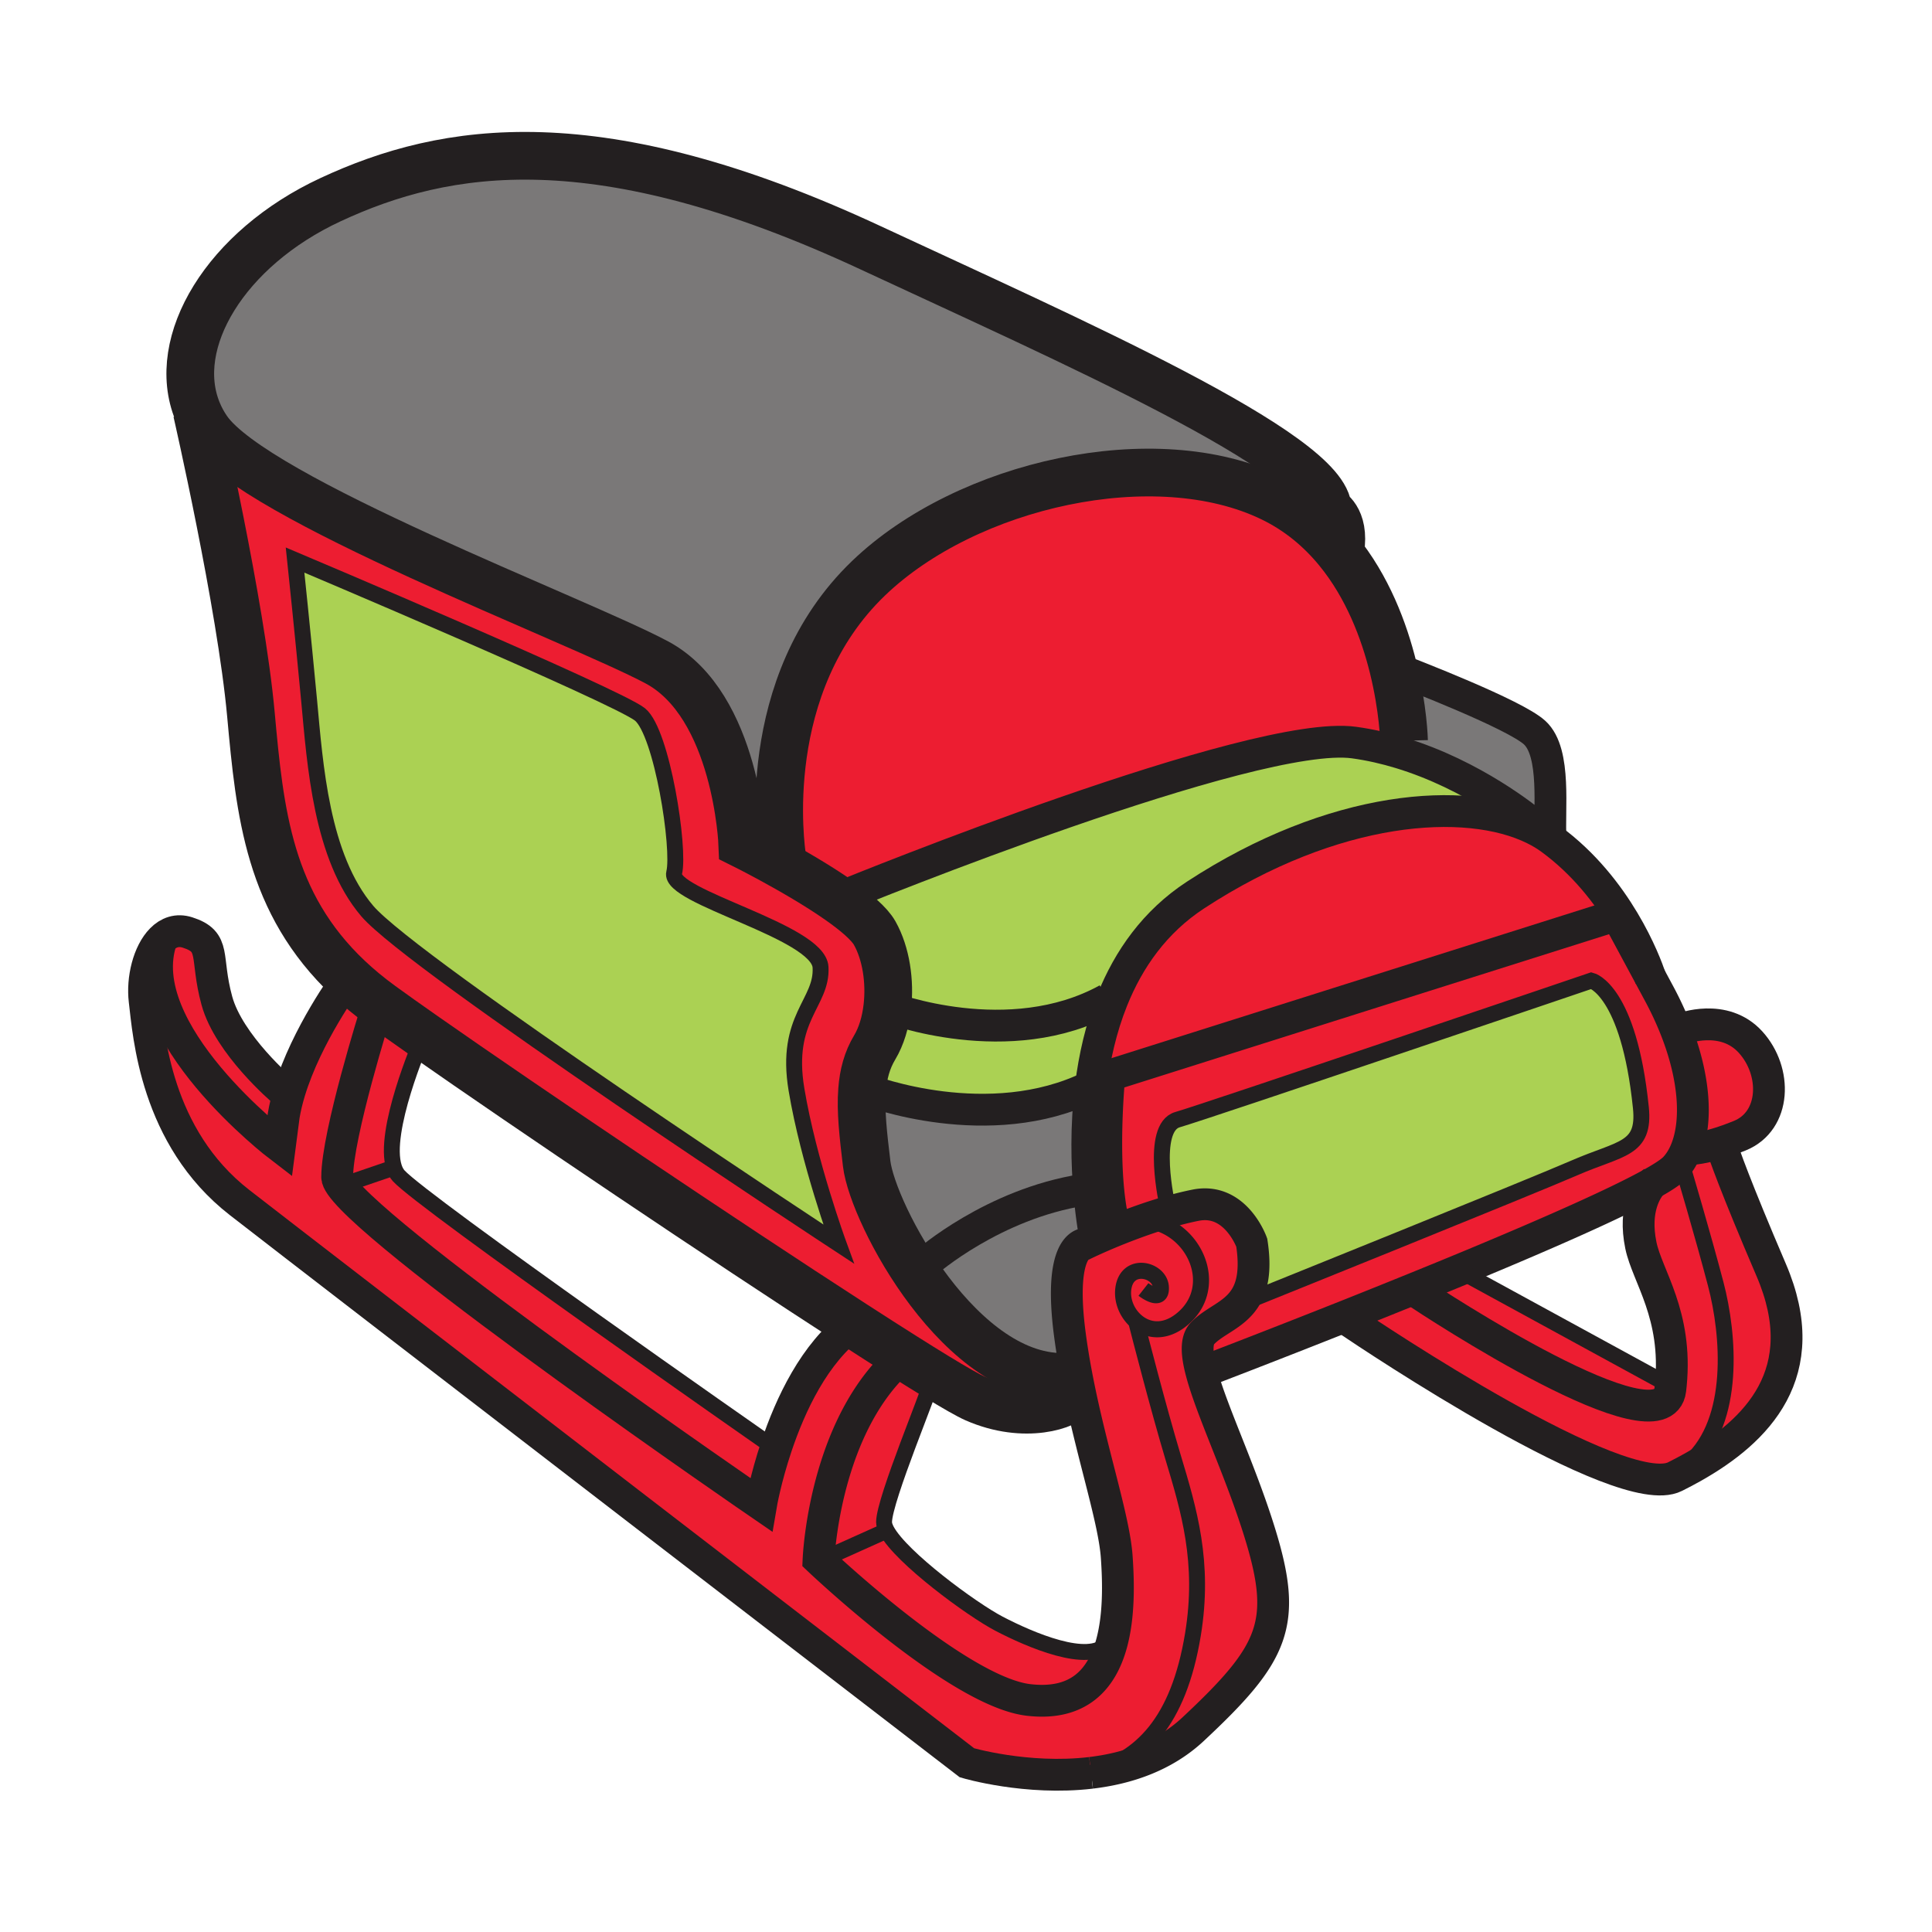 <svg height="850.394" viewBox="0 0 850.394 850.394" width="850.394" xmlns="http://www.w3.org/2000/svg"><path d="m675.93 363.58c-3.37-2.85-27.3-22.42-59.6-32.22l1.67-5.36s-.3-13.97-4.8-32.21c8.25 3.16 53.45 20.63 62.26 28.65 9.71 8.82 6.18 34.43 7.06 46.79-2.18-1.59-4.6-3.05-7.25-4.35z" fill="#7a7878"/><path d="m675.93 363.58-.66 1.3c-29.88-14.79-88.18-10.68-149.01 29.06-18 11.76-29.479 28.29-36.649 46.12l-2.19-.21c-43.26 23.841-96.23 3.53-96.23 3.53l-.63-.08c1.31-11.27-.54-23.68-5.55-32.58-2.35-4.18-8.43-9.33-15.81-14.49l1.07-1.51c7.81-3.19 181.72-73.91 225.74-67.87 7.05.97 13.851 2.54 20.32 4.51 32.299 9.8 56.229 29.37 59.599 32.22z" fill="#abd153"/><path d="m344.36 377.83c-.7-4.46-11.14-76.24 38-123.37 43.26-41.49 126.28-60.1 177.45-35.31 11.921 5.77 21.4 13.86 28.94 23.04 13.22 16.08 20.47 35.51 24.45 51.6 4.5 18.24 4.8 32.21 4.8 32.21l-1.67 5.36c-6.47-1.97-13.271-3.54-20.32-4.51-44.02-6.04-217.93 64.68-225.74 67.87l-1.07 1.51c-9.36-6.55-20.82-13.13-29.48-17.84z" fill="#ed1d31"/><path d="m559.81 219.15c-51.17-24.79-134.189-6.18-177.45 35.31-49.14 47.13-38.7 118.91-38 123.37l-4.64.56c-7.56-4.12-12.98-6.81-12.98-6.81s-2.35-61.21-37.66-80.04c-35.32-18.83-176.57-71.8-197.76-102.41a41.511 41.511 0 0 1 -4.38-8.08c-12.42-30.32 12.31-71.65 58.53-93.15 50.62-23.55 117.71-34.73 237.78 21.19 86.05 40.07 201.28 90.63 201.28 115.35 0 0 7.68 3.43 5.47 17.56l-1.25.19c-7.54-9.18-17.02-17.27-28.94-23.04z" fill="#7a7878"/><g fill="#ed1d31"><path d="m779.63 559.03c19.39 45.229-6.36 70.91-34.49 86.76l-1.109-2.3c20.01-18.25 17.06-55.91 11.18-78.28-5.88-22.36-14.12-50.02-14.12-50.02l-4.68-.37c.33-.28.609-.551.85-.811 2.05-2.21 3.74-4.99 5.01-8.25l.58.01s4.521.381 14.46-2.789c1.509 4.85 6.499 19.12 22.319 56.05z"/><path d="m623.27 568.48c7.851 5.22 108.53 71.51 111.931 43.229.09-.75.17-1.49.24-2.22 3-30.86-10.4-47.78-13.19-61.34-3.34-16.23 2.61-24.71 4.98-27.341 4.22-2.359 7.359-4.38 9.18-5.989l4.68.37s8.24 27.659 14.12 50.02c5.88 22.37 8.83 60.03-11.18 78.28l1.109 2.3c-2.62 1.47-5.26 2.86-7.88 4.17-23.64 11.82-133.7-61.96-143.24-68.41l-1.01-2.51c9.5-3.78 19.53-7.81 29.7-11.94zm134.04-65.5c-9.939 3.17-14.46 2.789-14.46 2.789l-.58-.01c4.74-12.12 3.87-30.97-4.67-52.68l2.9-.28s18.25-7.06 30.02 5.891c11.761 12.939 11.181 34.72-4.72 41.189a113.053 113.053 0 0 1 -8.49 3.101z"/><path d="m645.91 561.25 88.109 48.1 1.421.141c-.07.729-.15 1.47-.24 2.22-3.4 28.28-104.08-38.01-111.931-43.229l-.56-1.381c8.58-3.479 17.25-7.029 25.78-10.58z"/></g><path d="m722.25 487.52c1.9 18.631-8.83 17.66-29.13 26.49-19.99 8.69-139.21 56.73-142.93 58.23l-2.421-.49c3.36-5.01 5.12-12.39 3.211-24.78 0 0-7.061-20.01-24.721-16.479-3.87.77-7.779 1.75-11.609 2.85l-.75-2.56s-7.94-34.431 4.42-37.96c12.359-3.53 182.16-61.21 182.16-61.21s16.47 4.119 21.77 55.909z" fill="#abd153"/><path d="m711.66 402.77-223.36 70.63s-.109 1.08-.26 2.989l-4.15-.17a86.878 86.878 0 0 1 -3.739 1.94c1.55-12.55 4.46-25.65 9.46-38.101 7.17-17.83 18.649-34.359 36.649-46.12 60.83-39.74 119.13-43.85 149.01-29.06 2.65 1.3 5.07 2.76 7.25 4.35 29.511 21.53 41.73 54.59 43.811 60.77zm-157.15 271.91c12.36 40.03 6.48 52.971-29.43 86.521-12.811 11.96-29.13 17.27-44.83 19.13 21.85-6.11 38.47-22.11 44.84-60.91 5.22-31.84-1.76-54.74-8.83-78.28-6.39-21.33-14.729-53.75-16.24-59.67 4.86 4.271 12.24 5.521 19.771-.37 18.28-14.279 6.06-42.449-16.76-44.06 3.7-1.3 7.62-2.56 11.62-3.7 3.83-1.1 7.739-2.08 11.609-2.85 17.66-3.53 24.721 16.479 24.721 16.479 1.909 12.391.149 19.771-3.211 24.78-4.93 7.36-13.31 9.64-18.56 15.24-2.83 3.02-2.52 9.02-.36 17.09 4.54 17.07 17.27 43.43 25.66 70.6z" fill="#ed1d31"/><path d="m500.02 581.47c1.511 5.92 9.851 38.34 16.24 59.67 7.07 23.54 14.05 46.44 8.83 78.28-6.37 38.8-22.99 54.8-44.84 60.91-.01 0-.02 0-.03.01-28.31 3.36-54.6-4.43-54.6-4.43s-283.09-217.76-320.17-246.6c-37.08-28.83-40.02-74.15-41.79-88.87-1.15-9.58 1.7-21.15 7.4-26.92-14.24 40.49 52.05 91.07 52.05 91.07l1.76-13.53c.59-3.529 1.46-7.109 2.54-10.67 7.55-24.899 25.13-48.779 25.13-48.779l.91-.99c4.31 4.06 9.09 8.02 14.39 11.88l-2.36 2.65s-17.07 54.149-17.07 72.979c0 .88.56 2.101 1.61 3.62 18.24 26.19 184.97 140.57 184.97 140.57s1.91-11.261 6.78-25.761c6.06-18.069 16.71-41.159 33.95-53.71 8 5.17 15.41 9.92 22.05 14.101-32.95 27.939-37.06 82.069-37.44 88.819-.03.45-.04.69-.04.69s61.08 58.1 92.41 61.79c22.18 2.61 32.25-9.24 36.52-24.64 3.431-12.38 3.11-27.051 2.32-38.33-1.09-15.641-9.79-41.98-16.08-71.811-.57-2.7-1.12-5.43-1.64-8.18-1.11-5.82-2.09-11.74-2.88-17.71-5.301-40.021 6.479-40.021 6.479-40.021s1.78-.869 4.83-2.239c2.28-1.021 5.28-2.32 8.78-3.74 3.55-1.44 7.63-3.01 12-4.54 22.819 1.61 35.04 29.78 16.76 44.06-7.529 5.892-14.909 4.642-19.769.372z" fill="#ed1d31"/><path d="m503.03 537.04c-4.37 1.53-8.45 3.1-12 4.54l-.08-.2c-5.96-20.12-3.75-54.689-2.91-64.99.15-1.909.26-2.989.26-2.989l223.36-70.63 14.67 27.23 3.87 7.2c2.92 5.42 5.37 10.729 7.399 15.88 8.54 21.71 9.41 40.56 4.67 52.68-1.27 3.26-2.96 6.04-5.01 8.25-.24.26-.52.53-.85.811-1.82 1.609-4.96 3.63-9.18 5.989-15.69 8.771-46.24 22.19-78.74 35.71-8.53 3.551-17.2 7.101-25.78 10.58-10.17 4.131-20.2 8.16-29.7 11.94-35.8 14.229-64.1 25.02-64.1 25.02l-.061.021c-2.159-8.07-2.47-14.07.36-17.09 5.25-5.601 13.63-7.88 18.56-15.24l2.421.49c3.72-1.5 122.939-49.54 142.93-58.23 20.3-8.83 31.03-7.859 29.13-26.49-5.3-51.789-21.77-55.909-21.77-55.909s-169.801 57.68-182.16 61.21c-12.36 3.529-4.42 37.96-4.42 37.96l.75 2.56a201.464 201.464 0 0 0 -11.619 3.697z" fill="#ed1d31"/><path d="m487.42 439.85 2.19.21c-5 12.45-7.91 25.551-9.46 38.101-44.9 22.06-97.791 1.79-97.791 1.79l-2.89-.23c.53-6.899 2.15-13.029 5.54-18.68 2.94-4.9 4.79-11.12 5.55-17.74l.63.08c.001-.001 52.971 20.309 96.231-3.531z" fill="#abd153"/><path d="m487.42 723.53 1.8.08c-4.27 15.399-14.34 27.25-36.52 24.64-31.33-3.69-92.41-61.79-92.41-61.79s.01-.24.04-.69l2.91.101 27.07-12.16c6.42 11.9 37.34 34.68 49.44 41 13.53 7.059 39.43 18.239 47.67 8.819z" fill="#ed1d31"/><path d="m412.16 605.9-3.02 4.05c1.18 0-20.01 50.03-20.01 60.03 0 1.06.42 2.319 1.18 3.729l-27.07 12.16-2.91-.101c.38-6.75 4.49-60.88 37.44-88.819 5.33 3.371 10.17 6.371 14.39 8.951z" fill="#ed1d31"/><path d="m390.56 443.3c-.76 6.62-2.61 12.84-5.55 17.74-3.39 5.65-5.01 11.78-5.54 18.68-.74 9.25.49 19.87 2.01 32.521 2.65 22.069 41.73 96.41 88.52 93.76l3.82-.71c.52 2.75 1.069 5.479 1.64 8.18l-2.75.59c-2.65 4.421-21.49 11.181-43.56 1.471-2.931-1.29-8.84-4.66-16.99-9.63-4.22-2.58-9.06-5.58-14.39-8.95-6.64-4.181-14.05-8.931-22.05-14.101-57.02-36.831-143.66-95.191-189.01-126.941-7.54-5.28-13.94-9.82-18.87-13.41-5.3-3.86-10.08-7.82-14.39-11.88-35.13-33.12-39.06-72.87-43-116.13-4.41-48.55-23.83-133.31-23.83-133.31l.32-.13c1.13 2.79 2.59 5.5 4.38 8.08 21.19 30.61 162.44 83.58 197.76 102.41 35.31 18.83 37.66 80.04 37.66 80.04s5.42 2.69 12.98 6.81c8.66 4.71 20.12 11.29 29.48 17.84 7.38 5.16 13.46 10.31 15.81 14.49 5.01 8.9 6.86 21.31 5.55 32.58zm-21.44 104.26s-13.24-36.199-18.54-67.979 11.48-37.96 10.59-53.85c-.88-15.89-67.09-30.9-64.44-41.5 2.65-10.59-5.3-61.79-15.01-69.74-9.71-7.94-151.84-67.98-151.84-67.98s3.53 33.55 6.18 61.8c2.64 28.25 5.29 68.86 25.6 92.7 20.3 23.829 207.46 146.549 207.46 146.549z" fill="#ed1d31"/><path d="m470 606c-46.79 2.65-85.87-71.69-88.52-93.76-1.52-12.65-2.75-23.271-2.01-32.521l2.89.23s52.89 20.27 97.791-1.79c-4.42 35.56 1.97 66.75 1.97 66.75l.13.41c-3.05 1.37-4.83 2.239-4.83 2.239s-11.78 0-6.479 40.021c.79 5.97 1.77 11.89 2.88 17.71z" fill="#7a7878"/><path d="m350.58 479.58c5.3 31.78 18.54 67.979 18.54 67.979s-187.16-122.719-207.46-146.549c-20.31-23.84-22.96-64.45-25.6-92.7-2.65-28.25-6.18-61.8-6.18-61.8s142.13 60.04 151.84 67.98c9.71 7.95 17.66 59.15 15.01 69.74-2.65 10.6 63.56 25.61 64.44 41.5.89 15.89-15.89 22.07-10.59 53.85z" fill="#abd153"/><path d="m337.93 635.25 3.84 1.31c-4.87 14.5-6.78 25.761-6.78 25.761s-166.73-114.381-184.97-140.571l.75-.09 22.36-7.65.34-.109c.47 1.43 1.14 2.659 2.02 3.64 10.59 11.769 162.44 117.709 162.44 117.709z" fill="#ed1d31"/><path d="m165.48 445.15 2.36-2.65c4.93 3.59 11.33 8.13 18.87 13.41l-1.22 2.189s-17.31 40.07-12.02 55.801l-.34.109-22.36 7.65-.75.09c-1.05-1.52-1.61-2.74-1.61-3.62 0-18.829 17.07-72.979 17.07-72.979zm-41.19 34.73 3.12.51c-1.08 3.561-1.95 7.141-2.54 10.67l-1.76 13.53s-66.29-50.58-52.05-91.07c3.04-3.1 6.92-4.53 11.44-3.09 12.94 4.12 7.65 10.59 12.95 30.01 5.29 19.41 28.84 39.44 28.84 39.44z" fill="#ed1d31"/><g fill="none" stroke="#231f20"><path d="m590 242c2.21-14.13-5.47-17.56-5.47-17.56 0-24.72-115.23-75.28-201.28-115.35-120.07-55.92-187.16-44.74-237.78-21.19-46.22 21.5-70.95 62.83-58.53 93.15 1.13 2.79 2.59 5.5 4.38 8.08 21.19 30.61 162.44 83.58 197.76 102.41 35.31 18.83 37.66 80.04 37.66 80.04s5.42 2.69 12.98 6.81c8.66 4.71 20.12 11.29 29.48 17.84 7.38 5.16 13.46 10.31 15.81 14.49 5.01 8.9 6.86 21.31 5.55 32.58-.76 6.62-2.61 12.84-5.55 17.74-3.39 5.65-5.01 11.78-5.54 18.68-.74 9.25.49 19.87 2.01 32.521 2.65 22.069 41.73 96.41 88.52 93.76" stroke-width="21"/><path d="m86.62 181.18s19.42 84.76 23.83 133.31c3.94 43.26 7.87 83.01 43 116.13 4.31 4.06 9.09 8.02 14.39 11.88 4.93 3.59 11.33 8.13 18.87 13.41 45.35 31.75 131.99 90.109 189.01 126.939 8 5.17 15.41 9.92 22.05 14.101 5.33 3.37 10.17 6.37 14.39 8.95 8.15 4.97 14.06 8.34 16.99 9.63 22.069 9.71 40.909 2.95 43.56-1.471" stroke-width="21"/><path d="m528.91 604.06s28.3-10.79 64.1-25.02c9.5-3.78 19.53-7.81 29.7-11.94 8.58-3.479 17.25-7.029 25.78-10.58 32.5-13.52 63.05-26.939 78.74-35.71 4.22-2.359 7.359-4.38 9.18-5.989.33-.28.609-.551.85-.811 2.05-2.21 3.74-4.99 5.01-8.25 4.74-12.12 3.87-30.97-4.67-52.68a147.526 147.526 0 0 0 -7.399-15.88l-3.87-7.2-14.67-27.23-223.361 70.63s-.109 1.08-.26 2.989c-.84 10.301-3.05 44.87 2.91 64.99" stroke-width="14"/><path d="m482.12 544.91s-6.39-31.19-1.97-66.75c1.55-12.55 4.46-25.65 9.46-38.101 7.17-17.83 18.649-34.359 36.649-46.12 60.83-39.74 119.13-43.85 149.01-29.06 2.65 1.3 5.07 2.76 7.25 4.35 29.511 21.53 41.73 54.59 43.811 60.77.22.67.33 1.02.33 1.02" stroke-width="14"/><path d="m344.4 378.05s-.01-.07-.04-.22c-.7-4.46-11.14-76.24 38-123.37 43.26-41.49 126.28-60.1 177.45-35.31 11.921 5.77 21.4 13.86 28.94 23.04 13.22 16.08 20.47 35.51 24.45 51.6 4.5 18.24 4.8 32.21 4.8 32.21" stroke-width="21"/><path d="m611.9 293.3s.46.17 1.3.49c8.25 3.16 53.45 20.63 62.26 28.65 9.71 8.82 6.18 34.43 7.06 46.79m-312.52 25.6s.09-.04.27-.11c7.81-3.19 181.72-73.91 225.74-67.87 7.05.97 13.851 2.54 20.32 4.51 32.3 9.8 56.229 29.37 59.6 32.22.271.23.41.35.41.35m-285.15 79.45s52.97 20.311 96.23-3.53m-105.06 40.1s52.89 20.27 97.791-1.79c1.25-.61 2.5-1.26 3.739-1.94m-75.93 79.28s29.14-25.6 68.87-31.78" stroke-width="14"/><path d="m129.88 246.51s142.13 60.04 151.84 67.98c9.71 7.95 17.66 59.15 15.01 69.74-2.65 10.6 63.56 25.61 64.44 41.5.89 15.89-15.89 22.07-10.59 53.85s18.54 67.979 18.54 67.979-187.16-122.719-207.46-146.549c-20.31-23.84-22.96-64.45-25.6-92.7-2.65-28.25-6.18-61.8-6.18-61.8zm384.02 284.27s-7.94-34.431 4.42-37.96c12.359-3.53 182.16-61.21 182.16-61.21s16.47 4.12 21.77 55.909c1.9 18.631-8.83 17.66-29.13 26.49-19.99 8.69-139.21 56.73-142.93 58.23-.061.029-.091.04-.091.04" stroke-width="7"/><path d="m593.36 581.1s.229.15.659.45c9.54 6.45 119.601 80.23 143.24 68.41 2.62-1.31 5.26-2.7 7.88-4.17 28.13-15.85 53.88-41.53 34.49-86.76-15.82-36.931-20.81-51.2-22.32-56.05-.52-1.641-.63-2.211-.63-2.211" stroke-width="14"/><path d="m740.5 452.8s18.25-7.06 30.02 5.891c11.761 12.939 11.181 34.72-4.72 41.189-3.18 1.3-6.01 2.311-8.49 3.101-9.939 3.17-14.46 2.789-14.46 2.789" stroke-width="14"/><path d="m644.56 560.51 1.35.74 88.11 48.1" stroke-width="7"/><path d="m622.79 568.16s.17.109.479.32c7.851 5.22 108.53 71.51 111.931 43.229.09-.75.17-1.49.24-2.22 3-30.86-10.4-47.78-13.19-61.34-3.34-16.23 2.61-24.71 4.98-27.341.55-.609.909-.909.909-.909" stroke-width="14"/><path d="m152.54 431.61s-17.58 23.88-25.13 48.779c-1.08 3.561-1.95 7.141-2.54 10.67l-1.76 13.53s-66.29-50.58-52.05-91.07c.08-.25.17-.49.26-.74" stroke-width="14.125"/><path d="m165.48 445.15s-17.07 54.149-17.07 72.979c0 .88.56 2.101 1.61 3.62 18.24 26.19 184.97 140.57 184.97 140.57s1.91-11.261 6.78-25.761c6.06-18.069 16.71-41.159 33.95-53.71.54-.39 1.09-.779 1.64-1.149" stroke-width="14"/><path d="m185.49 458.1s-17.31 40.07-12.02 55.801c.47 1.43 1.14 2.659 2.02 3.64 10.59 11.77 162.44 117.71 162.44 117.71" stroke-width="7"/><path d="m480.25 780.33c15.7-1.86 32.02-7.17 44.83-19.13 35.91-33.55 41.79-46.49 29.43-86.521-8.39-27.17-21.12-53.529-25.66-70.6-2.159-8.07-2.47-14.07.36-17.09 5.25-5.601 13.63-7.88 18.56-15.24 3.36-5.01 5.12-12.39 3.211-24.78 0 0-7.061-20.01-24.721-16.479-3.87.77-7.779 1.75-11.609 2.85-4 1.141-7.92 2.4-11.62 3.7a272.952 272.952 0 0 0 -20.78 8.28c-3.05 1.37-4.83 2.239-4.83 2.239s-11.78 0-6.479 40.021c.79 5.97 1.77 11.89 2.88 17.71.52 2.75 1.069 5.479 1.64 8.18 6.29 29.83 14.99 56.17 16.08 71.811.79 11.279 1.11 25.95-2.32 38.33-4.27 15.399-14.34 27.25-36.52 24.64-31.33-3.69-92.41-61.79-92.41-61.79s.01-.24.04-.69c.38-6.75 4.49-60.88 37.44-88.819.45-.38.91-.76 1.37-1.13" stroke-width="14"/><path d="m124.29 479.88s-23.55-20.03-28.84-39.439c-5.3-19.42-.01-25.891-12.95-30.01-4.52-1.44-8.4-.01-11.44 3.09-5.7 5.77-8.55 17.34-7.4 26.92 1.77 14.72 4.71 60.04 41.79 88.869 37.08 28.84 320.17 246.6 320.17 246.6s26.29 7.79 54.6 4.43" stroke-width="14"/><path d="m150.77 521.66 22.36-7.65m236.01 95.94c1.18 0-20.01 50.03-20.01 60.03 0 1.06.42 2.319 1.18 3.729 6.42 11.9 37.34 34.68 49.44 41 13.53 7.06 39.43 18.24 47.67 8.82" stroke-width="7"/><path d="m363.24 685.87 27.07-12.16 1.76-.79" stroke-width="7"/><path d="m503.31 567.57s8.25 6.47 7.65-1.181c-.59-7.649-14.71-11.18-16.479.591-.801 5.34 1.5 10.96 5.539 14.489 4.86 4.271 12.24 5.521 19.771-.37 18.28-14.279 6.06-42.449-16.76-44.06a23.58 23.58 0 0 0 -2.07-.08" stroke-width="7.063"/><path d="m499.78 580.52s.08.33.239.95c1.511 5.92 9.851 38.34 16.24 59.67 7.07 23.54 14.05 46.44 8.83 78.28-6.37 38.8-22.99 54.8-44.84 60.91-.01 0-.02 0-.03.01-.34.09-.689.19-1.04.28m261.911-265.43s8.24 27.659 14.12 50.02c5.88 22.37 8.83 60.03-11.18 78.28" stroke-width="7"/></g><path d="m0 0h850.394v850.394h-850.394z" fill="none"/></svg>